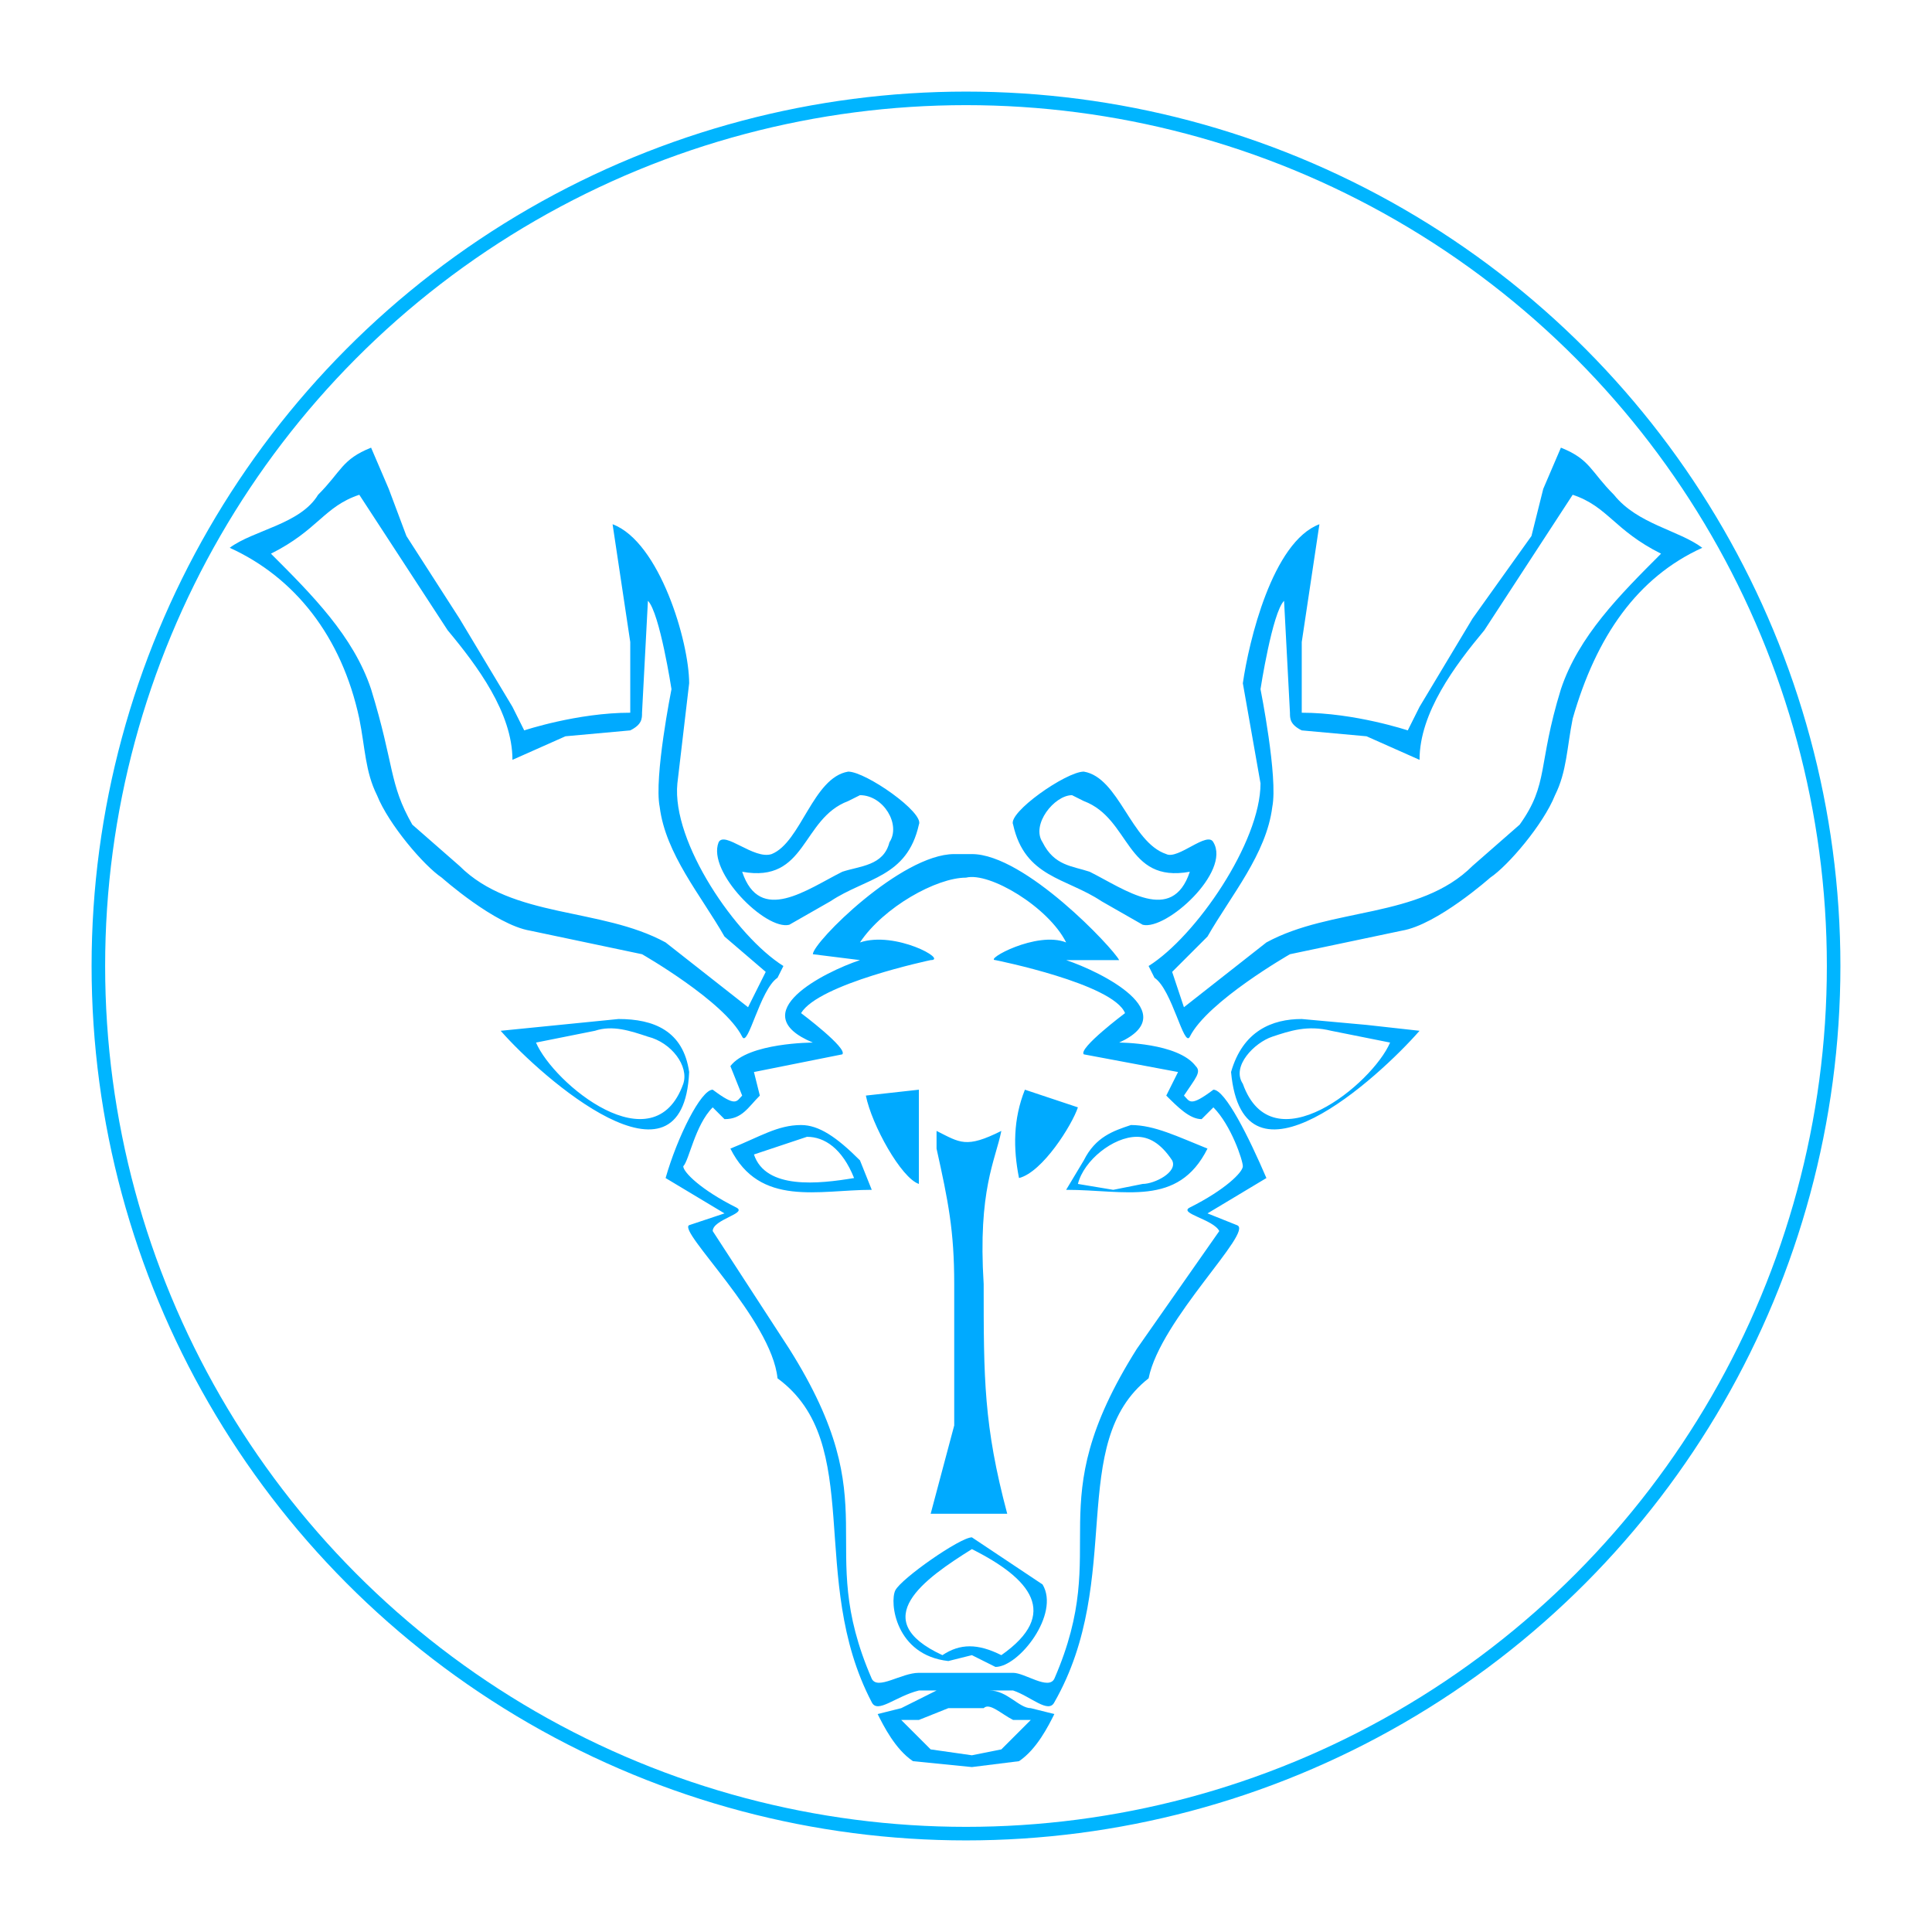<svg width="1240" height="1240" viewBox="0 0 328 328" xml:space="preserve" xmlns="http://www.w3.org/2000/svg"><path d="M63 76c-5 2-5 4-9 8-3 5-11 6-15 9 11 5 19 15 22 29 1 5 1 9 3 13 2 5 8 12 11 14 0 0 9 8 15 9l19 4s14 8 17 14c1 2 3-8 6-10l1-2c-8-5-19-21-18-31l2-17c0-7-5-24-13-27l3 20v12c-9 0-18 3-18 3l-2-4-9-15-9-14-3-8zm202 0-3 7-2 8-10 14-9 15-2 4s-9-3-18-3v-12l3-20c-8 3-12 20-13 27l3 17c0 10-11 26-19 31l1 2c3 2 5 12 6 10 3-6 17-14 17-14l19-4c6-1 15-9 15-9 3-2 9-9 11-14 2-4 2-8 3-13 4-14 11-24 22-29-4-3-11-4-15-9-4-4-4-6-9-8zM61 84l15 23c5 6 11 14 11 22l9-4 11-1c2-1 2-2 2-3l1-19c2 2 4 15 4 15s-3 15-2 20c1 8 7 15 11 22l7 6-3 6-14-11c-11-6-26-4-35-13l-8-7c-4-7-3-10-7-23-3-9-10-16-17-23 8-4 9-8 15-10zm206 0c6 2 7 6 15 10-7 7-14 14-17 23-4 13-2 16-7 23l-8 7c-9 9-24 7-35 13l-14 11-2-6 6-6c4-7 10-14 11-22 1-5-2-20-2-20s2-13 4-15l1 19c0 1 0 2 2 3l11 1 9 4c0-8 6-16 11-22l15-23zm-123 47c-6 1-8 12-13 14-3 1-8-4-9-2-2 5 8 15 12 14l7-4c6-4 13-4 15-13 1-2-9-9-12-9zm40 0c-3 0-13 7-12 9 2 9 9 9 15 13l7 4c4 1 15-9 12-14-1-2-6 3-8 2-6-2-8-13-14-14zm-38 4c4 0 7 5 5 8-1 4-5 4-8 5-6 3-14 9-17 0 11 2 10-9 18-12l2-1zm36 0 2 1c8 3 7 14 18 12-3 9-11 3-17 0-3-1-6-1-8-5-2-3 2-8 5-8zm-20 10c-9 0-24 15-24 17l8 1c-6 2-20 9-8 14 0 0-11 0-14 4l2 5c-1 1-1 2-5-1-2 0-6 8-8 15l10 6-6 2c-2 1 14 16 15 26 15 11 5 34 16 55 1 2 4-1 8-2h16c3 1 6 4 7 2 12-21 2-44 16-55 2-10 18-25 15-26l-5-2 10-6c-3-7-7-15-9-15-4 3-4 2-5 1 2-3 3-4 2-5-3-4-13-4-13-4 11-5-3-12-9-14h9c-1-2-16-18-25-18h-3zm2 4c4-1 14 5 17 11-5-2-14 3-12 3 0 0 20 4 22 9 0 0-8 6-7 7l16 3-2 4c2 2 4 4 6 4l2-2c3 3 5 9 5 10s-3 4-9 7c-2 1 4 2 5 4l-14 20c-17 27-4 33-14 56-1 2-5-1-7-1h-16c-3 0-7 3-8 1-10-23 3-29-14-56l-13-20c0-2 6-3 4-4-6-3-9-6-9-7 1-1 2-7 5-10l2 2c3 0 4-2 6-4l-1-4 15-3c1-1-7-7-7-7 3-5 22-9 22-9 3 0-6-5-12-3 4-6 13-11 18-11zm-59 24-10 1-10 1c7 8 31 29 32 7-1-7-6-9-12-9zm116 0c-5 0-10 2-12 9 2 22 25 1 32-7l-9-1-11-1zm-120 2c3-1 6 0 9 1 4 1 7 5 6 8-5 14-22 0-25-7l10-2zm125 0 10 2c-3 7-20 21-25 7-2-3 2-7 5-8s6-2 10-1zm-84 9zm14 1-9 1c1 5 6 14 9 15zm18 0c-2 5-2 10-1 15 4-1 9-9 10-12zm-38 6c-4 0-7 2-12 4 5 10 15 7 24 7l-2-5c-4-4-7-6-10-6zm56 0c-3 1-6 2-8 6l-3 5c10 0 19 3 24-7-5-2-9-4-13-4zm-22 1c-6 3-7 2-11 0v3c2 9 3 14 3 23v24l-4 15h13c-4-15-4-23-4-39-1-16 2-21 3-26zm23 1c2 0 4 1 6 4 1 2-3 4-5 4l-5 1-6-1c1-4 6-8 10-8zm-56 0c3 0 6 2 8 7-6 1-15 2-17-4l9-3zm28 68c-2 0-12 7-13 9s0 11 9 12l4-1 4 2c4 0 11-9 8-14l-12-8zm0 2c10 5 15 11 5 18-4-2-7-2-10 0-13-6-3-13 5-18zm-6 24-6 3-4 1c1 2 3 6 6 8l10 1 8-1c3-2 5-6 6-8l-4-1c-2 0-4-3-7-3h-9zm2 3h6c1-1 3 1 5 2h3l-5 5-5 1-7-1-5-5h3l5-2z" fill="#0af"/><circle cx="164" cy="164" fill="none" stroke="#00b5ff" stroke-width="2.3" r="147.3"/></svg>
